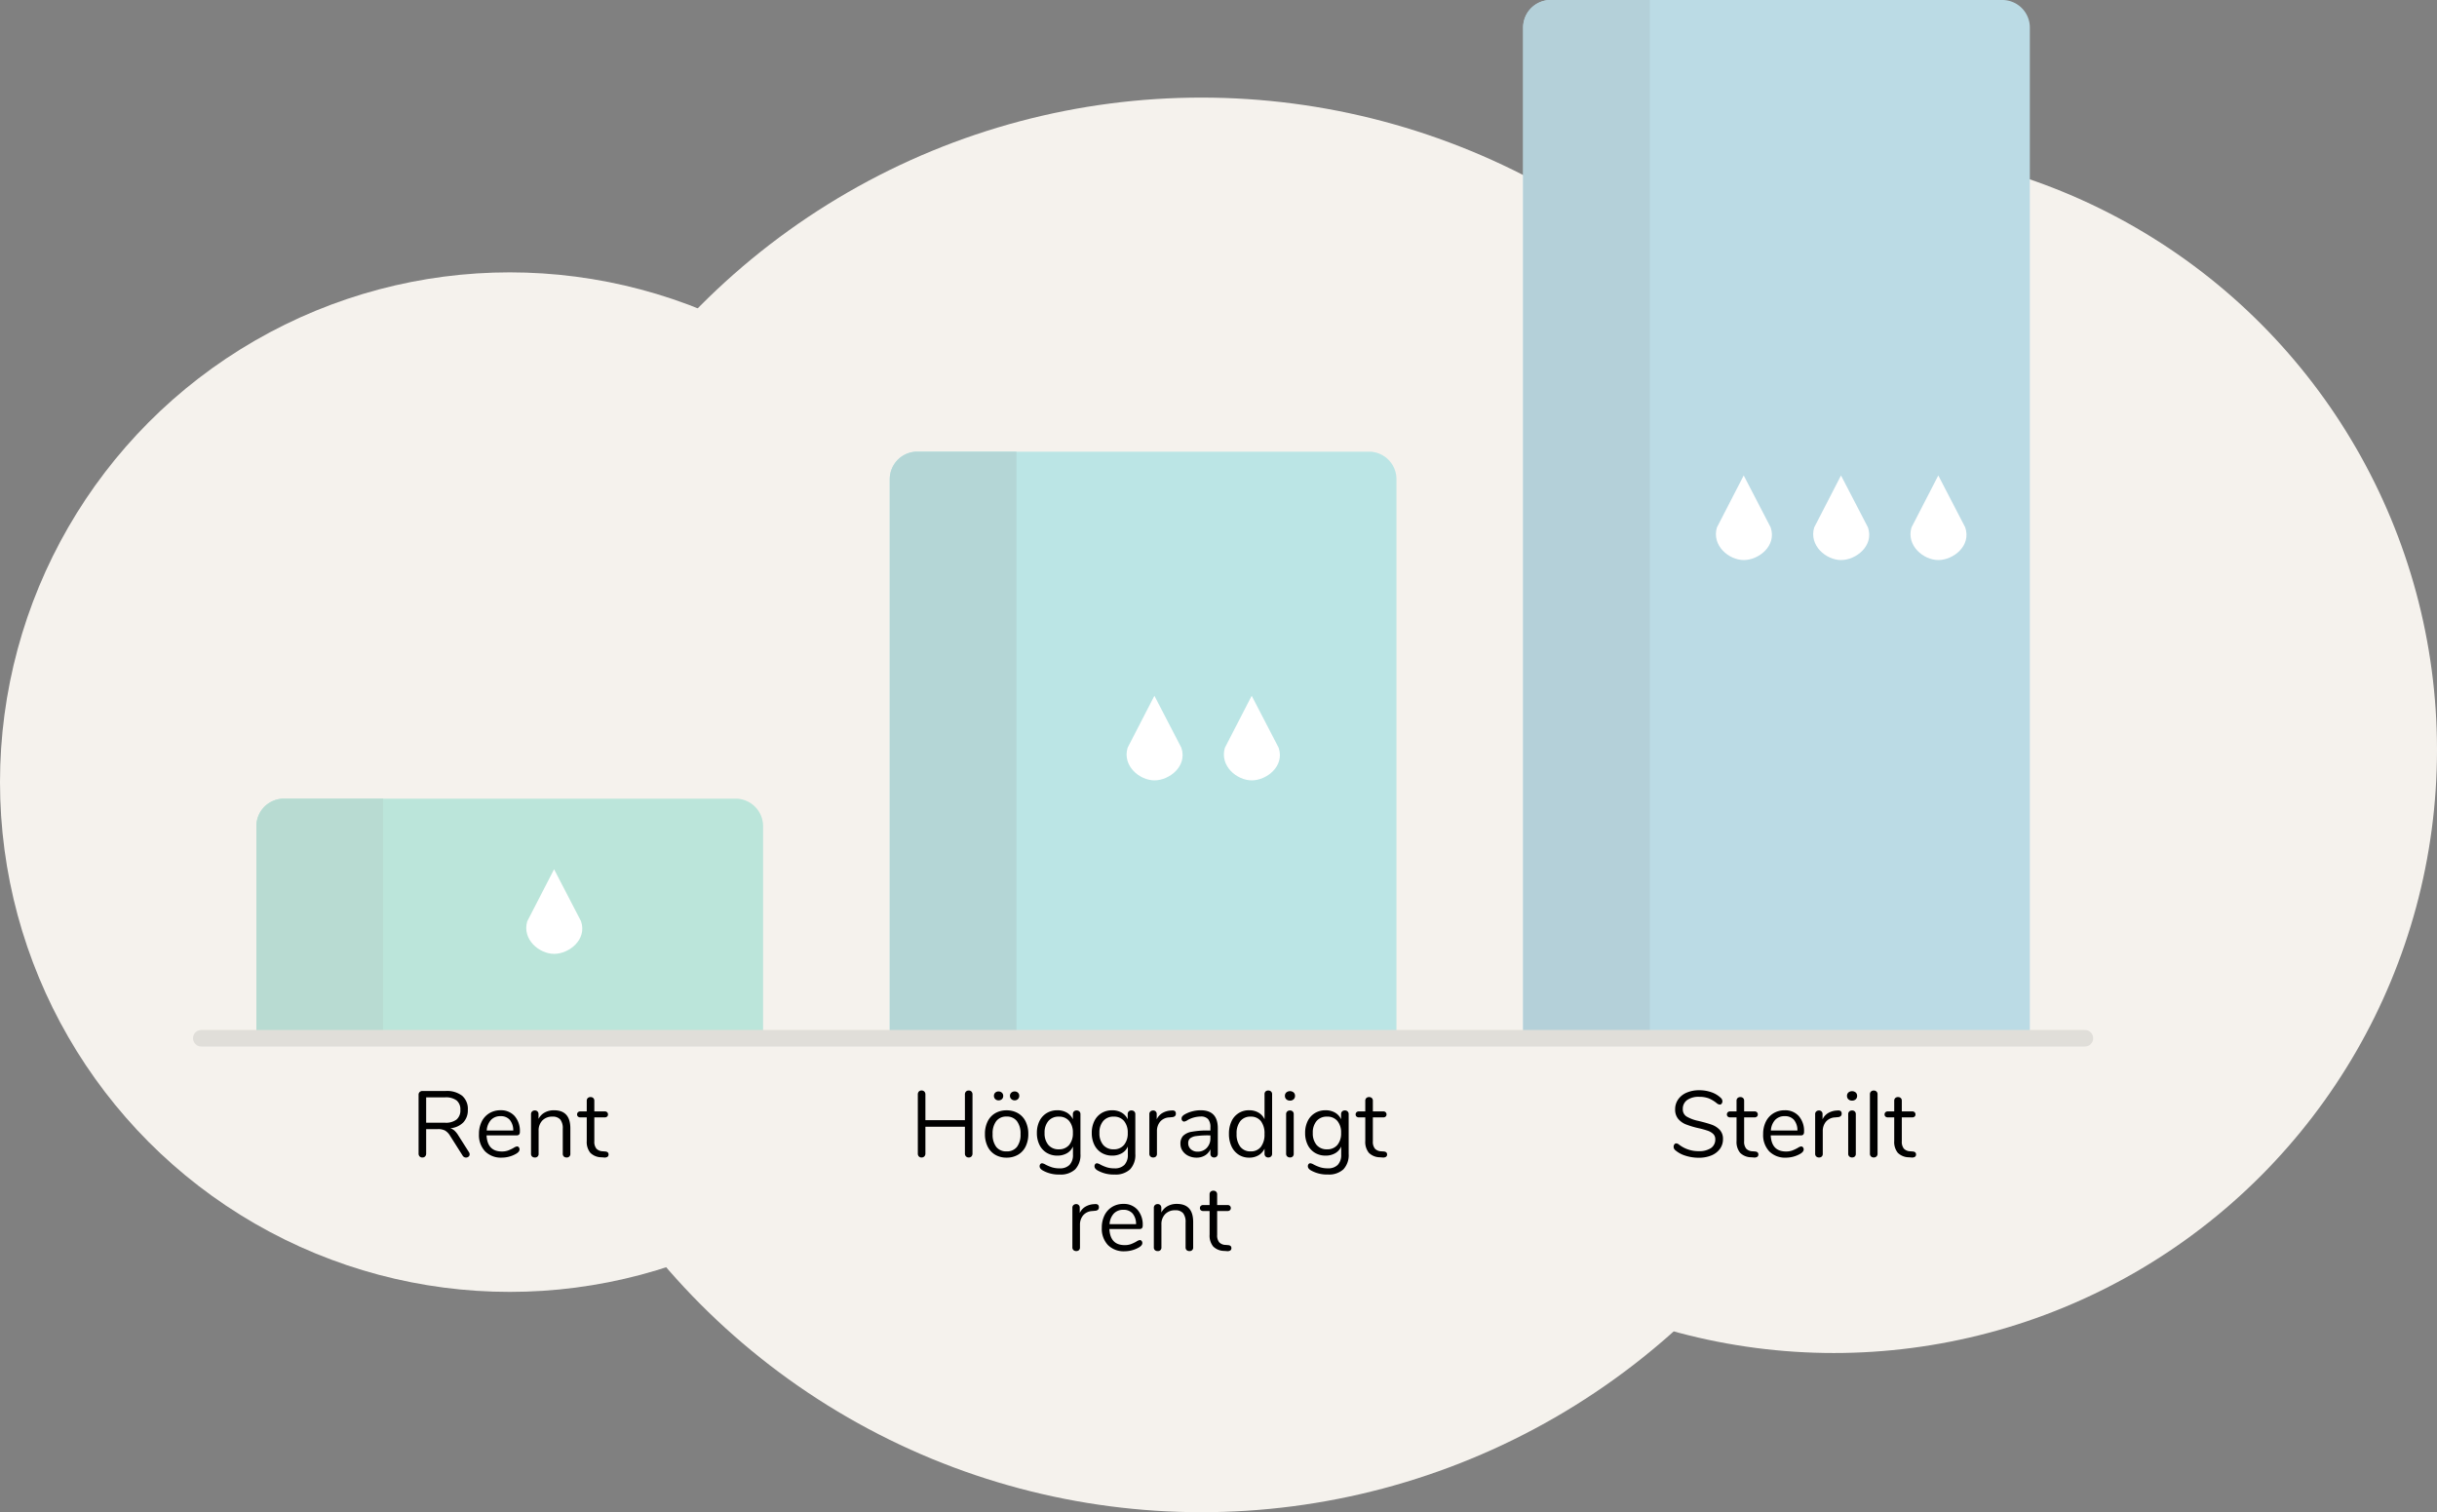 <svg xmlns="http://www.w3.org/2000/svg" width="442.477" height="274.55" viewBox="0 0 442.477 274.55">
  <rect x="0" y="0" width="442.477" height="274.55" fill="#808080" stroke="none"/>
  <g id="Group_8310" data-name="Group 8310" transform="translate(-120.45 -258)">
    <g id="Group_7063" data-name="Group 7063" transform="translate(68.45 -19.165)">
      <g id="Group_5372" data-name="Group 5372" transform="translate(52 209)">
        <circle id="Ellipse_304" data-name="Ellipse 304" cx="92.55" cy="92.55" r="92.55" transform="translate(0 117.615)" fill="#f5f2ed"/>
      </g>
    </g>
    <g id="Group_8307" data-name="Group 8307" transform="translate(158.169 -50.896)">
      <g id="Group_5372-2" data-name="Group 5372" transform="translate(52 326.615)">
        <circle id="Ellipse_304-2" data-name="Ellipse 304" cx="128.415" cy="128.415" r="128.415" transform="translate(0 0)" fill="#f5f2ed"/>
      </g>
    </g>
    <g id="Group_8308" data-name="Group 8308" transform="translate(291.902 -41.993)">
      <g id="Group_5372-3" data-name="Group 5372" transform="translate(52 326.615)">
        <circle id="Ellipse_304-3" data-name="Ellipse 304" cx="109.513" cy="109.513" r="109.513" transform="translate(0 0)" fill="#f5f2ed"/>
      </g>
    </g>
    <path id="Rectangle_2349" data-name="Rectangle 2349" d="M5,0H87a5,5,0,0,1,5,5V43a0,0,0,0,1,0,0H0a0,0,0,0,1,0,0V5A5,5,0,0,1,5,0Z" transform="translate(167 403)" fill="#bbe5da"/>
    <path id="Rectangle_2382" data-name="Rectangle 2382" d="M5,0H87a5,5,0,0,1,5,5V106a0,0,0,0,1,0,0H0a0,0,0,0,1,0,0V5A5,5,0,0,1,5,0Z" transform="translate(282 340)" fill="#bbe5e5"/>
    <path id="Rectangle_2383" data-name="Rectangle 2383" d="M5,0H87a5,5,0,0,1,5,5V188a0,0,0,0,1,0,0H0a0,0,0,0,1,0,0V5A5,5,0,0,1,5,0Z" transform="translate(397 258)" fill="#bbdbe5"/>
    <path id="Path_8361" data-name="Path 8361" d="M26.1,16.133a.718.718,0,0,1,.119.391.516.516,0,0,1-.2.417.716.716,0,0,1-1.062-.179l-2.278-3.6a2.732,2.732,0,0,0-.918-.96,2.677,2.677,0,0,0-1.292-.264H18.327v4.437a.719.719,0,0,1-.187.518.651.651,0,0,1-.493.2.672.672,0,0,1-.51-.2.719.719,0,0,1-.187-.518V5.695a.651.651,0,0,1,.2-.493.719.719,0,0,1,.519-.187H21.88a4.515,4.515,0,0,1,2.983.867,3.147,3.147,0,0,1,1.028,2.55,3.193,3.193,0,0,1-.824,2.295,3.757,3.757,0,0,1-2.354,1.054,2.081,2.081,0,0,1,.765.442,3.975,3.975,0,0,1,.68.85Zm-4.335-5.355a3.182,3.182,0,0,0,2.083-.578,2.157,2.157,0,0,0,.689-1.751,2.1,2.1,0,0,0-.68-1.717,3.245,3.245,0,0,0-2.091-.561H18.327v4.607Zm13.056,4.3a.419.419,0,0,1,.323.153.567.567,0,0,1,.136.391q0,.425-.6.782a5.146,5.146,0,0,1-1.292.535,5.212,5.212,0,0,1-1.326.178,4.049,4.049,0,0,1-3.035-1.139,4.307,4.307,0,0,1-1.114-3.145,4.936,4.936,0,0,1,.493-2.253,3.678,3.678,0,0,1,1.385-1.521,3.825,3.825,0,0,1,2.032-.544,3.287,3.287,0,0,1,2.567,1.054,4.1,4.1,0,0,1,.952,2.856.732.732,0,0,1-.136.493.564.564,0,0,1-.442.153H29.292Q29.445,16,32.063,16a3.248,3.248,0,0,0,1.139-.179,7.406,7.406,0,0,0,1.02-.484A1.617,1.617,0,0,1,34.818,15.079ZM31.842,9.588a2.307,2.307,0,0,0-1.743.68,3.107,3.107,0,0,0-.773,1.921h4.811a2.945,2.945,0,0,0-.629-1.929A2.11,2.11,0,0,0,31.842,9.588Zm9.69-1.071q2.975,0,2.975,3.281v4.607a.62.62,0,0,1-.68.68.708.708,0,0,1-.51-.178.66.66,0,0,1-.187-.5V11.883A2.566,2.566,0,0,0,42.68,10.2a1.791,1.791,0,0,0-1.437-.527,2.425,2.425,0,0,0-1.819.7,2.586,2.586,0,0,0-.68,1.887v4.148a.62.62,0,0,1-.68.68.708.708,0,0,1-.51-.178.66.66,0,0,1-.187-.5V9.231a.667.667,0,0,1,.187-.493.689.689,0,0,1,.51-.187.638.638,0,0,1,.485.187.661.661,0,0,1,.178.476v.867a2.788,2.788,0,0,1,1.139-1.164A3.417,3.417,0,0,1,41.533,8.517ZM50.849,16q.595.051.595.544a.489.489,0,0,1-.212.434,1,1,0,0,1-.638.11l-.459-.034a2.884,2.884,0,0,1-2.006-.816,3.131,3.131,0,0,1-.646-2.159V9.809H46.344a.652.652,0,0,1-.451-.145.488.488,0,0,1-.161-.382.536.536,0,0,1,.161-.408.629.629,0,0,1,.451-.153h1.139V6.8a.66.66,0,0,1,.187-.5.708.708,0,0,1,.51-.179.684.684,0,0,1,.493.179.66.66,0,0,1,.187.5V8.721h1.887a.6.6,0,0,1,.433.153.536.536,0,0,1,.161.408.488.488,0,0,1-.161.382.626.626,0,0,1-.433.145H48.86v4.335a1.965,1.965,0,0,0,.382,1.351,1.639,1.639,0,0,0,1.147.468Z" transform="translate(179.5 451.059)"/>
    <path id="Path_8360" data-name="Path 8360" d="M16.381,17.136a7.767,7.767,0,0,1-2.44-.382,4.987,4.987,0,0,1-1.861-1.028.78.78,0,0,1-.255-.6.668.668,0,0,1,.136-.417.4.4,0,0,1,.323-.179.822.822,0,0,1,.476.187,5.73,5.73,0,0,0,3.6,1.224,3.815,3.815,0,0,0,2.244-.561,1.849,1.849,0,0,0,.782-1.6,1.283,1.283,0,0,0-.374-.96,2.7,2.7,0,0,0-.986-.587,14.8,14.8,0,0,0-1.649-.459,16.072,16.072,0,0,1-2.287-.68,3.56,3.56,0,0,1-1.445-1.02A2.619,2.619,0,0,1,12.1,8.347a3.083,3.083,0,0,1,.552-1.811A3.577,3.577,0,0,1,14.2,5.312a5.629,5.629,0,0,1,2.269-.434,6.578,6.578,0,0,1,2.219.366A4.669,4.669,0,0,1,20.41,6.29a.828.828,0,0,1,.272.6.668.668,0,0,1-.136.417.4.4,0,0,1-.323.179,1.036,1.036,0,0,1-.493-.187,5.779,5.779,0,0,0-1.547-.952,4.83,4.83,0,0,0-1.717-.272,3.591,3.591,0,0,0-2.193.587,1.933,1.933,0,0,0-.782,1.64,1.507,1.507,0,0,0,.689,1.351,6.945,6.945,0,0,0,2.116.791q1.547.374,2.431.688a3.64,3.64,0,0,1,1.471.944,2.369,2.369,0,0,1,.587,1.683,2.941,2.941,0,0,1-.553,1.768,3.59,3.59,0,0,1-1.555,1.19A5.837,5.837,0,0,1,16.381,17.136ZM26.615,16q.595.051.595.544a.489.489,0,0,1-.212.434,1,1,0,0,1-.637.11l-.459-.034a2.884,2.884,0,0,1-2.006-.816,3.131,3.131,0,0,1-.646-2.159V9.809H22.11a.652.652,0,0,1-.45-.145.488.488,0,0,1-.162-.382.536.536,0,0,1,.162-.408.629.629,0,0,1,.45-.153h1.139V6.8a.66.66,0,0,1,.187-.5.708.708,0,0,1,.51-.179.684.684,0,0,1,.493.179.66.66,0,0,1,.187.5V8.721h1.887a.6.6,0,0,1,.433.153.536.536,0,0,1,.162.408.488.488,0,0,1-.162.382.626.626,0,0,1-.433.145H24.626v4.335a1.965,1.965,0,0,0,.382,1.351,1.639,1.639,0,0,0,1.147.468Zm8.364-.918a.419.419,0,0,1,.323.153.567.567,0,0,1,.136.391q0,.425-.595.782a5.146,5.146,0,0,1-1.292.535,5.212,5.212,0,0,1-1.326.178,4.049,4.049,0,0,1-3.034-1.139,4.307,4.307,0,0,1-1.114-3.145,4.936,4.936,0,0,1,.493-2.253,3.678,3.678,0,0,1,1.385-1.521,3.825,3.825,0,0,1,2.031-.544,3.287,3.287,0,0,1,2.567,1.054,4.1,4.1,0,0,1,.952,2.856.732.732,0,0,1-.136.493.564.564,0,0,1-.442.153H29.454Q29.607,16,32.225,16a3.248,3.248,0,0,0,1.139-.179,7.406,7.406,0,0,0,1.02-.484A1.617,1.617,0,0,1,34.979,15.079ZM32,9.588a2.307,2.307,0,0,0-1.743.68,3.107,3.107,0,0,0-.773,1.921H34.3a2.945,2.945,0,0,0-.629-1.929A2.11,2.11,0,0,0,32,9.588Zm9.622-1.037q.714-.051.714.578a.6.6,0,0,1-.153.434.813.813,0,0,1-.527.2l-.51.051a2.293,2.293,0,0,0-1.692.807,2.61,2.61,0,0,0-.552,1.658v4.131a.655.655,0,0,1-.187.51.7.7,0,0,1-.493.17.715.715,0,0,1-.5-.178.645.645,0,0,1-.2-.5V9.231a.631.631,0,0,1,.2-.5.723.723,0,0,1,.493-.179.626.626,0,0,1,.646.663v.952a2.581,2.581,0,0,1,1.012-1.139,3.423,3.423,0,0,1,1.5-.459Zm2.6,8.534a.715.715,0,0,1-.5-.178.645.645,0,0,1-.2-.5V9.231a.645.645,0,0,1,.2-.5.715.715,0,0,1,.5-.179.684.684,0,0,1,.493.179.66.66,0,0,1,.187.5v7.174a.655.655,0,0,1-.187.51A.7.7,0,0,1,44.227,17.085Zm0-10.319a.933.933,0,0,1-.663-.238.82.82,0,0,1-.255-.629.8.8,0,0,1,.255-.612,1.042,1.042,0,0,1,1.326,0,.8.8,0,0,1,.255.612.82.82,0,0,1-.255.629A.933.933,0,0,1,44.227,6.766Zm3.944,10.319a.715.715,0,0,1-.5-.178.645.645,0,0,1-.2-.5V5.61a.645.645,0,0,1,.2-.5.715.715,0,0,1,.5-.179.692.692,0,0,1,.485.179.645.645,0,0,1,.2.5v10.8a.645.645,0,0,1-.2.5A.692.692,0,0,1,48.171,17.085ZM55.243,16q.595.051.595.544a.489.489,0,0,1-.212.434,1,1,0,0,1-.638.11l-.459-.034a2.884,2.884,0,0,1-2.006-.816,3.131,3.131,0,0,1-.646-2.159V9.809H50.738a.652.652,0,0,1-.451-.145.488.488,0,0,1-.161-.382.536.536,0,0,1,.161-.408.629.629,0,0,1,.451-.153h1.139V6.8a.66.66,0,0,1,.187-.5.708.708,0,0,1,.51-.179.684.684,0,0,1,.493.179.66.66,0,0,1,.187.5V8.721h1.887a.6.6,0,0,1,.433.153.536.536,0,0,1,.161.408.488.488,0,0,1-.161.382.626.626,0,0,1-.433.145H53.254v4.335a1.965,1.965,0,0,0,.382,1.351,1.639,1.639,0,0,0,1.147.468Z" transform="translate(412.5 451.059)"/>
    <path id="Path_8359" data-name="Path 8359" d="M14.343,4.93a.645.645,0,0,1,.5.2.739.739,0,0,1,.178.518V16.371a.739.739,0,0,1-.178.518.645.645,0,0,1-.5.2.672.672,0,0,1-.51-.2.719.719,0,0,1-.187-.518V11.509H6.472v4.862a.719.719,0,0,1-.187.518.672.672,0,0,1-.51.2.645.645,0,0,1-.5-.2.739.739,0,0,1-.179-.518V5.644a.739.739,0,0,1,.179-.518.645.645,0,0,1,.5-.2.672.672,0,0,1,.51.2.719.719,0,0,1,.187.518v4.675h7.174V5.644a.719.719,0,0,1,.187-.518A.672.672,0,0,1,14.343,4.93Zm6.868,12.189a3.986,3.986,0,0,1-2.066-.527,3.512,3.512,0,0,1-1.377-1.5,5.049,5.049,0,0,1-.485-2.269,5.049,5.049,0,0,1,.485-2.269,3.512,3.512,0,0,1,1.377-1.5,3.986,3.986,0,0,1,2.066-.527,4.031,4.031,0,0,1,2.074.527,3.5,3.5,0,0,1,1.385,1.5,5.049,5.049,0,0,1,.485,2.269,5.049,5.049,0,0,1-.485,2.269,3.5,3.5,0,0,1-1.385,1.5A4.031,4.031,0,0,1,21.211,17.119Zm0-1.139a2.278,2.278,0,0,0,1.878-.807,3.666,3.666,0,0,0,.655-2.354,3.645,3.645,0,0,0-.663-2.338,2.263,2.263,0,0,0-1.87-.824,2.263,2.263,0,0,0-1.87.824,3.645,3.645,0,0,0-.663,2.338,3.672,3.672,0,0,0,.654,2.346A2.268,2.268,0,0,0,21.211,15.98ZM19.749,6.715a.823.823,0,0,1-.595-.23.779.779,0,0,1-.238-.587.752.752,0,0,1,.238-.578.841.841,0,0,1,.595-.221.872.872,0,0,1,.6.221A.74.74,0,0,1,20.6,5.9a.773.773,0,0,1-.238.6A.864.864,0,0,1,19.749,6.715Zm2.924,0a.853.853,0,0,1-.6-.23.766.766,0,0,1-.247-.587.74.74,0,0,1,.247-.578.872.872,0,0,1,.6-.221.841.841,0,0,1,.6.221.752.752,0,0,1,.238.578.779.779,0,0,1-.238.587A.823.823,0,0,1,22.673,6.715ZM33.927,8.551a.689.689,0,0,1,.51.187.667.667,0,0,1,.187.493v7.208a3.773,3.773,0,0,1-.952,2.8,3.849,3.849,0,0,1-2.822.944,5.863,5.863,0,0,1-3.026-.714q-.612-.34-.612-.782a.59.59,0,0,1,.128-.391.411.411,0,0,1,.331-.153,1.65,1.65,0,0,1,.612.238,7.858,7.858,0,0,0,1.173.493,4.5,4.5,0,0,0,1.377.187,2.409,2.409,0,0,0,1.819-.637,2.586,2.586,0,0,0,.612-1.861V15.1a2.593,2.593,0,0,1-1.1,1.224,3.437,3.437,0,0,1-1.743.425,3.649,3.649,0,0,1-1.93-.51,3.448,3.448,0,0,1-1.309-1.445,4.766,4.766,0,0,1-.468-2.159,4.766,4.766,0,0,1,.468-2.159A3.448,3.448,0,0,1,28.5,9.027a3.649,3.649,0,0,1,1.93-.51,3.355,3.355,0,0,1,1.717.425,2.718,2.718,0,0,1,1.1,1.207V9.231a.684.684,0,0,1,.179-.493A.66.66,0,0,1,33.927,8.551ZM30.7,15.606a2.337,2.337,0,0,0,1.87-.79,3.242,3.242,0,0,0,.68-2.184,3.242,3.242,0,0,0-.672-2.168,2.331,2.331,0,0,0-1.878-.79,2.382,2.382,0,0,0-1.9.79,3.189,3.189,0,0,0-.688,2.168,3.216,3.216,0,0,0,.688,2.184A2.382,2.382,0,0,0,30.7,15.606ZM43.889,8.551a.689.689,0,0,1,.51.187.667.667,0,0,1,.187.493v7.208a3.773,3.773,0,0,1-.952,2.8,3.849,3.849,0,0,1-2.822.944,5.863,5.863,0,0,1-3.026-.714q-.612-.34-.612-.782a.59.59,0,0,1,.127-.391.411.411,0,0,1,.332-.153,1.65,1.65,0,0,1,.612.238,7.858,7.858,0,0,0,1.173.493,4.5,4.5,0,0,0,1.377.187,2.409,2.409,0,0,0,1.819-.637,2.586,2.586,0,0,0,.612-1.861V15.1a2.593,2.593,0,0,1-1.1,1.224,3.437,3.437,0,0,1-1.743.425,3.649,3.649,0,0,1-1.929-.51,3.448,3.448,0,0,1-1.309-1.445,4.766,4.766,0,0,1-.467-2.159,4.766,4.766,0,0,1,.467-2.159,3.448,3.448,0,0,1,1.309-1.445,3.649,3.649,0,0,1,1.929-.51,3.355,3.355,0,0,1,1.717.425,2.718,2.718,0,0,1,1.1,1.207V9.231a.684.684,0,0,1,.179-.493A.66.66,0,0,1,43.889,8.551Zm-3.23,7.055a2.337,2.337,0,0,0,1.87-.79,3.242,3.242,0,0,0,.68-2.184,3.242,3.242,0,0,0-.672-2.168,2.331,2.331,0,0,0-1.878-.79,2.382,2.382,0,0,0-1.9.79,3.189,3.189,0,0,0-.689,2.168,3.216,3.216,0,0,0,.689,2.184A2.382,2.382,0,0,0,40.659,15.606ZM51.233,8.551q.714-.051.714.578a.6.6,0,0,1-.153.434.813.813,0,0,1-.527.2l-.51.051a2.293,2.293,0,0,0-1.692.807,2.61,2.61,0,0,0-.552,1.658v4.131a.655.655,0,0,1-.187.51.7.7,0,0,1-.493.17.715.715,0,0,1-.5-.178.645.645,0,0,1-.2-.5V9.231a.631.631,0,0,1,.2-.5.723.723,0,0,1,.493-.179.626.626,0,0,1,.646.663v.952a2.581,2.581,0,0,1,1.012-1.139A3.423,3.423,0,0,1,51,8.568Zm5.219-.034q3.111,0,3.111,3.264v4.624a.684.684,0,0,1-.179.493.638.638,0,0,1-.485.187.642.642,0,0,1-.68-.68v-.816a2.432,2.432,0,0,1-.986,1.13,2.906,2.906,0,0,1-1.53.4,3.348,3.348,0,0,1-1.471-.323,2.628,2.628,0,0,1-1.062-.9,2.227,2.227,0,0,1-.391-1.275,2.07,2.07,0,0,1,.476-1.453,2.888,2.888,0,0,1,1.564-.748,15.453,15.453,0,0,1,3.026-.23h.374v-.561a2.236,2.236,0,0,0-.417-1.5,1.71,1.71,0,0,0-1.351-.476,4.994,4.994,0,0,0-2.346.629,1.552,1.552,0,0,1-.646.289.436.436,0,0,1-.34-.153.567.567,0,0,1-.136-.391.642.642,0,0,1,.145-.417,1.693,1.693,0,0,1,.467-.366,5.47,5.47,0,0,1,1.352-.535A5.993,5.993,0,0,1,56.452,8.517Zm-.561,7.514a2.209,2.209,0,0,0,1.674-.689,2.473,2.473,0,0,0,.654-1.776v-.493h-.306a15.216,15.216,0,0,0-2.278.127,2.214,2.214,0,0,0-1.113.425,1.116,1.116,0,0,0-.332.875,1.408,1.408,0,0,0,.485,1.1A1.755,1.755,0,0,0,55.891,16.031ZM68.726,4.93a.689.689,0,0,1,.51.187.645.645,0,0,1,.187.476V16.405a.667.667,0,0,1-.187.493.689.689,0,0,1-.51.187.66.66,0,0,1-.5-.187.684.684,0,0,1-.178-.493v-.918a2.732,2.732,0,0,1-1.1,1.207,3.275,3.275,0,0,1-1.692.425,3.434,3.434,0,0,1-1.921-.544,3.591,3.591,0,0,1-1.292-1.522,5.286,5.286,0,0,1-.459-2.269,5.187,5.187,0,0,1,.459-2.244,3.409,3.409,0,0,1,3.213-2.023,3.275,3.275,0,0,1,1.692.425,2.732,2.732,0,0,1,1.1,1.207V5.593a.655.655,0,0,1,.178-.485A.678.678,0,0,1,68.726,4.93Zm-3.2,11.05a2.239,2.239,0,0,0,1.861-.824,3.679,3.679,0,0,0,.655-2.338,3.642,3.642,0,0,0-.655-2.329,2.249,2.249,0,0,0-1.861-.816,2.3,2.3,0,0,0-1.879.816,3.517,3.517,0,0,0-.672,2.3,3.685,3.685,0,0,0,.672,2.354A2.268,2.268,0,0,0,65.53,15.98Zm7.14,1.1a.715.715,0,0,1-.5-.178.645.645,0,0,1-.2-.5V9.231a.645.645,0,0,1,.2-.5.715.715,0,0,1,.5-.179.684.684,0,0,1,.493.179.66.66,0,0,1,.187.5v7.174a.655.655,0,0,1-.187.51A.7.7,0,0,1,72.67,17.085Zm0-10.319a.933.933,0,0,1-.663-.238.82.82,0,0,1-.255-.629.8.8,0,0,1,.255-.612,1.042,1.042,0,0,1,1.326,0,.8.8,0,0,1,.255.612.82.82,0,0,1-.255.629A.933.933,0,0,1,72.67,6.766Zm9.962,1.785a.689.689,0,0,1,.51.187.667.667,0,0,1,.187.493v7.208a3.773,3.773,0,0,1-.952,2.8,3.849,3.849,0,0,1-2.822.944,5.863,5.863,0,0,1-3.026-.714q-.612-.34-.612-.782a.59.59,0,0,1,.127-.391.411.411,0,0,1,.332-.153,1.65,1.65,0,0,1,.612.238,7.858,7.858,0,0,0,1.173.493,4.5,4.5,0,0,0,1.377.187,2.409,2.409,0,0,0,1.819-.637,2.586,2.586,0,0,0,.612-1.861V15.1a2.593,2.593,0,0,1-1.1,1.224,3.437,3.437,0,0,1-1.743.425,3.648,3.648,0,0,1-1.929-.51,3.449,3.449,0,0,1-1.309-1.445,4.766,4.766,0,0,1-.467-2.159,4.766,4.766,0,0,1,.467-2.159A3.449,3.449,0,0,1,77.2,9.027a3.648,3.648,0,0,1,1.929-.51,3.355,3.355,0,0,1,1.717.425,2.718,2.718,0,0,1,1.1,1.207V9.231a.684.684,0,0,1,.179-.493A.66.66,0,0,1,82.632,8.551ZM79.4,15.606a2.337,2.337,0,0,0,1.87-.79,3.242,3.242,0,0,0,.68-2.184,3.242,3.242,0,0,0-.671-2.168,2.331,2.331,0,0,0-1.879-.79,2.382,2.382,0,0,0-1.9.79,3.189,3.189,0,0,0-.688,2.168,3.216,3.216,0,0,0,.688,2.184A2.382,2.382,0,0,0,79.4,15.606ZM89.7,16q.6.051.6.544a.489.489,0,0,1-.213.434,1,1,0,0,1-.637.11l-.459-.034a2.884,2.884,0,0,1-2.006-.816,3.131,3.131,0,0,1-.646-2.159V9.809H85.2a.652.652,0,0,1-.451-.145.488.488,0,0,1-.161-.382.536.536,0,0,1,.161-.408.629.629,0,0,1,.451-.153h1.139V6.8a.66.66,0,0,1,.187-.5.708.708,0,0,1,.51-.179.684.684,0,0,1,.493.179.66.66,0,0,1,.187.5V8.721H89.6a.6.6,0,0,1,.434.153.536.536,0,0,1,.161.408.488.488,0,0,1-.161.382.626.626,0,0,1-.434.145H87.715v4.335A1.965,1.965,0,0,0,88.1,15.5a1.639,1.639,0,0,0,1.147.468ZM37.259,25.551q.714-.051.714.578a.6.6,0,0,1-.153.434.813.813,0,0,1-.527.2l-.51.051a2.292,2.292,0,0,0-1.692.807,2.61,2.61,0,0,0-.553,1.658V33.4a.655.655,0,0,1-.187.51.7.7,0,0,1-.493.17.715.715,0,0,1-.5-.178.645.645,0,0,1-.2-.5V26.231a.631.631,0,0,1,.2-.5.723.723,0,0,1,.493-.179.626.626,0,0,1,.646.663v.952a2.581,2.581,0,0,1,1.011-1.139,3.423,3.423,0,0,1,1.5-.459ZM45.4,32.079a.419.419,0,0,1,.323.153.567.567,0,0,1,.136.391q0,.425-.6.782a5.146,5.146,0,0,1-1.292.535,5.212,5.212,0,0,1-1.326.179,4.049,4.049,0,0,1-3.035-1.139A4.307,4.307,0,0,1,38.5,29.835a4.936,4.936,0,0,1,.493-2.252,3.678,3.678,0,0,1,1.385-1.521,3.825,3.825,0,0,1,2.032-.544,3.287,3.287,0,0,1,2.567,1.054,4.1,4.1,0,0,1,.952,2.856.732.732,0,0,1-.136.493.564.564,0,0,1-.442.153H39.877Q40.03,33,42.648,33a3.248,3.248,0,0,0,1.139-.179,7.406,7.406,0,0,0,1.02-.485A1.617,1.617,0,0,1,45.4,32.079Zm-2.975-5.491a2.307,2.307,0,0,0-1.743.68,3.107,3.107,0,0,0-.773,1.921h4.811a2.945,2.945,0,0,0-.629-1.93A2.11,2.11,0,0,0,42.427,26.588Zm9.69-1.071q2.975,0,2.975,3.281V33.4a.62.62,0,0,1-.68.68.708.708,0,0,1-.51-.178.66.66,0,0,1-.187-.5V28.883a2.566,2.566,0,0,0-.451-1.683,1.791,1.791,0,0,0-1.437-.527,2.425,2.425,0,0,0-1.819.7,2.586,2.586,0,0,0-.68,1.887V33.4a.62.62,0,0,1-.68.68.708.708,0,0,1-.51-.178.66.66,0,0,1-.187-.5V26.231a.667.667,0,0,1,.187-.493.689.689,0,0,1,.51-.187.638.638,0,0,1,.485.187.661.661,0,0,1,.178.476v.867a2.788,2.788,0,0,1,1.139-1.164A3.417,3.417,0,0,1,52.117,25.517ZM61.433,33q.6.051.6.544a.489.489,0,0,1-.212.433,1,1,0,0,1-.638.111l-.459-.034a2.884,2.884,0,0,1-2.006-.816,3.131,3.131,0,0,1-.646-2.159V26.809H56.928a.652.652,0,0,1-.451-.145.488.488,0,0,1-.161-.382.536.536,0,0,1,.161-.408.629.629,0,0,1,.451-.153h1.139V23.8a.66.66,0,0,1,.187-.5.708.708,0,0,1,.51-.179.684.684,0,0,1,.493.179.66.66,0,0,1,.187.5v1.921h1.887a.6.6,0,0,1,.433.153.536.536,0,0,1,.162.408.488.488,0,0,1-.162.382.626.626,0,0,1-.433.145H59.444v4.335a1.965,1.965,0,0,0,.382,1.351,1.639,1.639,0,0,0,1.147.468Z" transform="translate(282 451.059)"/>
    <g id="Group_8304" data-name="Group 8304" transform="translate(3 4.32)">
      <path id="Path_8357" data-name="Path 8357" d="M371,132.049l-4.9-9.447-4.87,9.447c-.974,3.3,2.185,5.913,4.884,5.913s6.01-2.574,4.883-5.913Z" transform="translate(67.951 217.398)" fill="#fff" fill-rule="evenodd"/>
      <path id="Path_8356" data-name="Path 8356" d="M371,132.049l-4.9-9.447-4.87,9.447c-.974,3.3,2.185,5.913,4.884,5.913s6.01-2.574,4.883-5.913Z" transform="translate(85.615 217.398)" fill="#fff" fill-rule="evenodd"/>
      <path id="Path_8358" data-name="Path 8358" d="M371,132.049l-4.9-9.447-4.87,9.447c-.974,3.3,2.185,5.913,4.884,5.913s6.01-2.574,4.883-5.913Z" transform="translate(103.278 217.398)" fill="#fff" fill-rule="evenodd"/>
    </g>
    <g id="Group_8305" data-name="Group 8305" transform="translate(-116 4.32)">
      <path id="Path_8357-2" data-name="Path 8357" d="M371,132.049l-4.9-9.447-4.87,9.447c-.974,3.3,2.185,5.913,4.884,5.913s6.01-2.574,4.883-5.913Z" transform="translate(79.951 257.398)" fill="#fff" fill-rule="evenodd"/>
      <path id="Path_8356-2" data-name="Path 8356" d="M371,132.049l-4.9-9.447-4.87,9.447c-.974,3.3,2.185,5.913,4.884,5.913s6.01-2.574,4.883-5.913Z" transform="translate(97.615 257.398)" fill="#fff" fill-rule="evenodd"/>
    </g>
    <g id="Group_8306" data-name="Group 8306" transform="translate(-232 36.819)">
      <path id="Path_8357-3" data-name="Path 8357" d="M371,132.049l-4.9-9.447-4.87,9.447c-.974,3.3,2.185,5.913,4.884,5.913s6.01-2.574,4.883-5.913Z" transform="translate(86.951 256.398)" fill="#fff" fill-rule="evenodd"/>
    </g>
    <path id="Rectangle_2743" data-name="Rectangle 2743" d="M5,0H23a0,0,0,0,1,0,0V188a0,0,0,0,1,0,0H0a0,0,0,0,1,0,0V5A5,5,0,0,1,5,0Z" transform="translate(397 258)" fill="#b4d0d9"/>
    <path id="Rectangle_2744" data-name="Rectangle 2744" d="M5,0H23a0,0,0,0,1,0,0V106a0,0,0,0,1,0,0H0a0,0,0,0,1,0,0V5A5,5,0,0,1,5,0Z" transform="translate(282 340)" fill="#b4d6d6"/>
    <path id="Rectangle_2745" data-name="Rectangle 2745" d="M5,0H23a0,0,0,0,1,0,0V43a0,0,0,0,1,0,0H0a0,0,0,0,1,0,0V5A5,5,0,0,1,5,0Z" transform="translate(167 403)" fill="#b8dbd2"/>
    <line id="Line_460" data-name="Line 460" x2="342" transform="translate(157 446.5)" fill="none" stroke="#e0ded9" stroke-linecap="round" stroke-width="3"/>
  </g>
</svg>